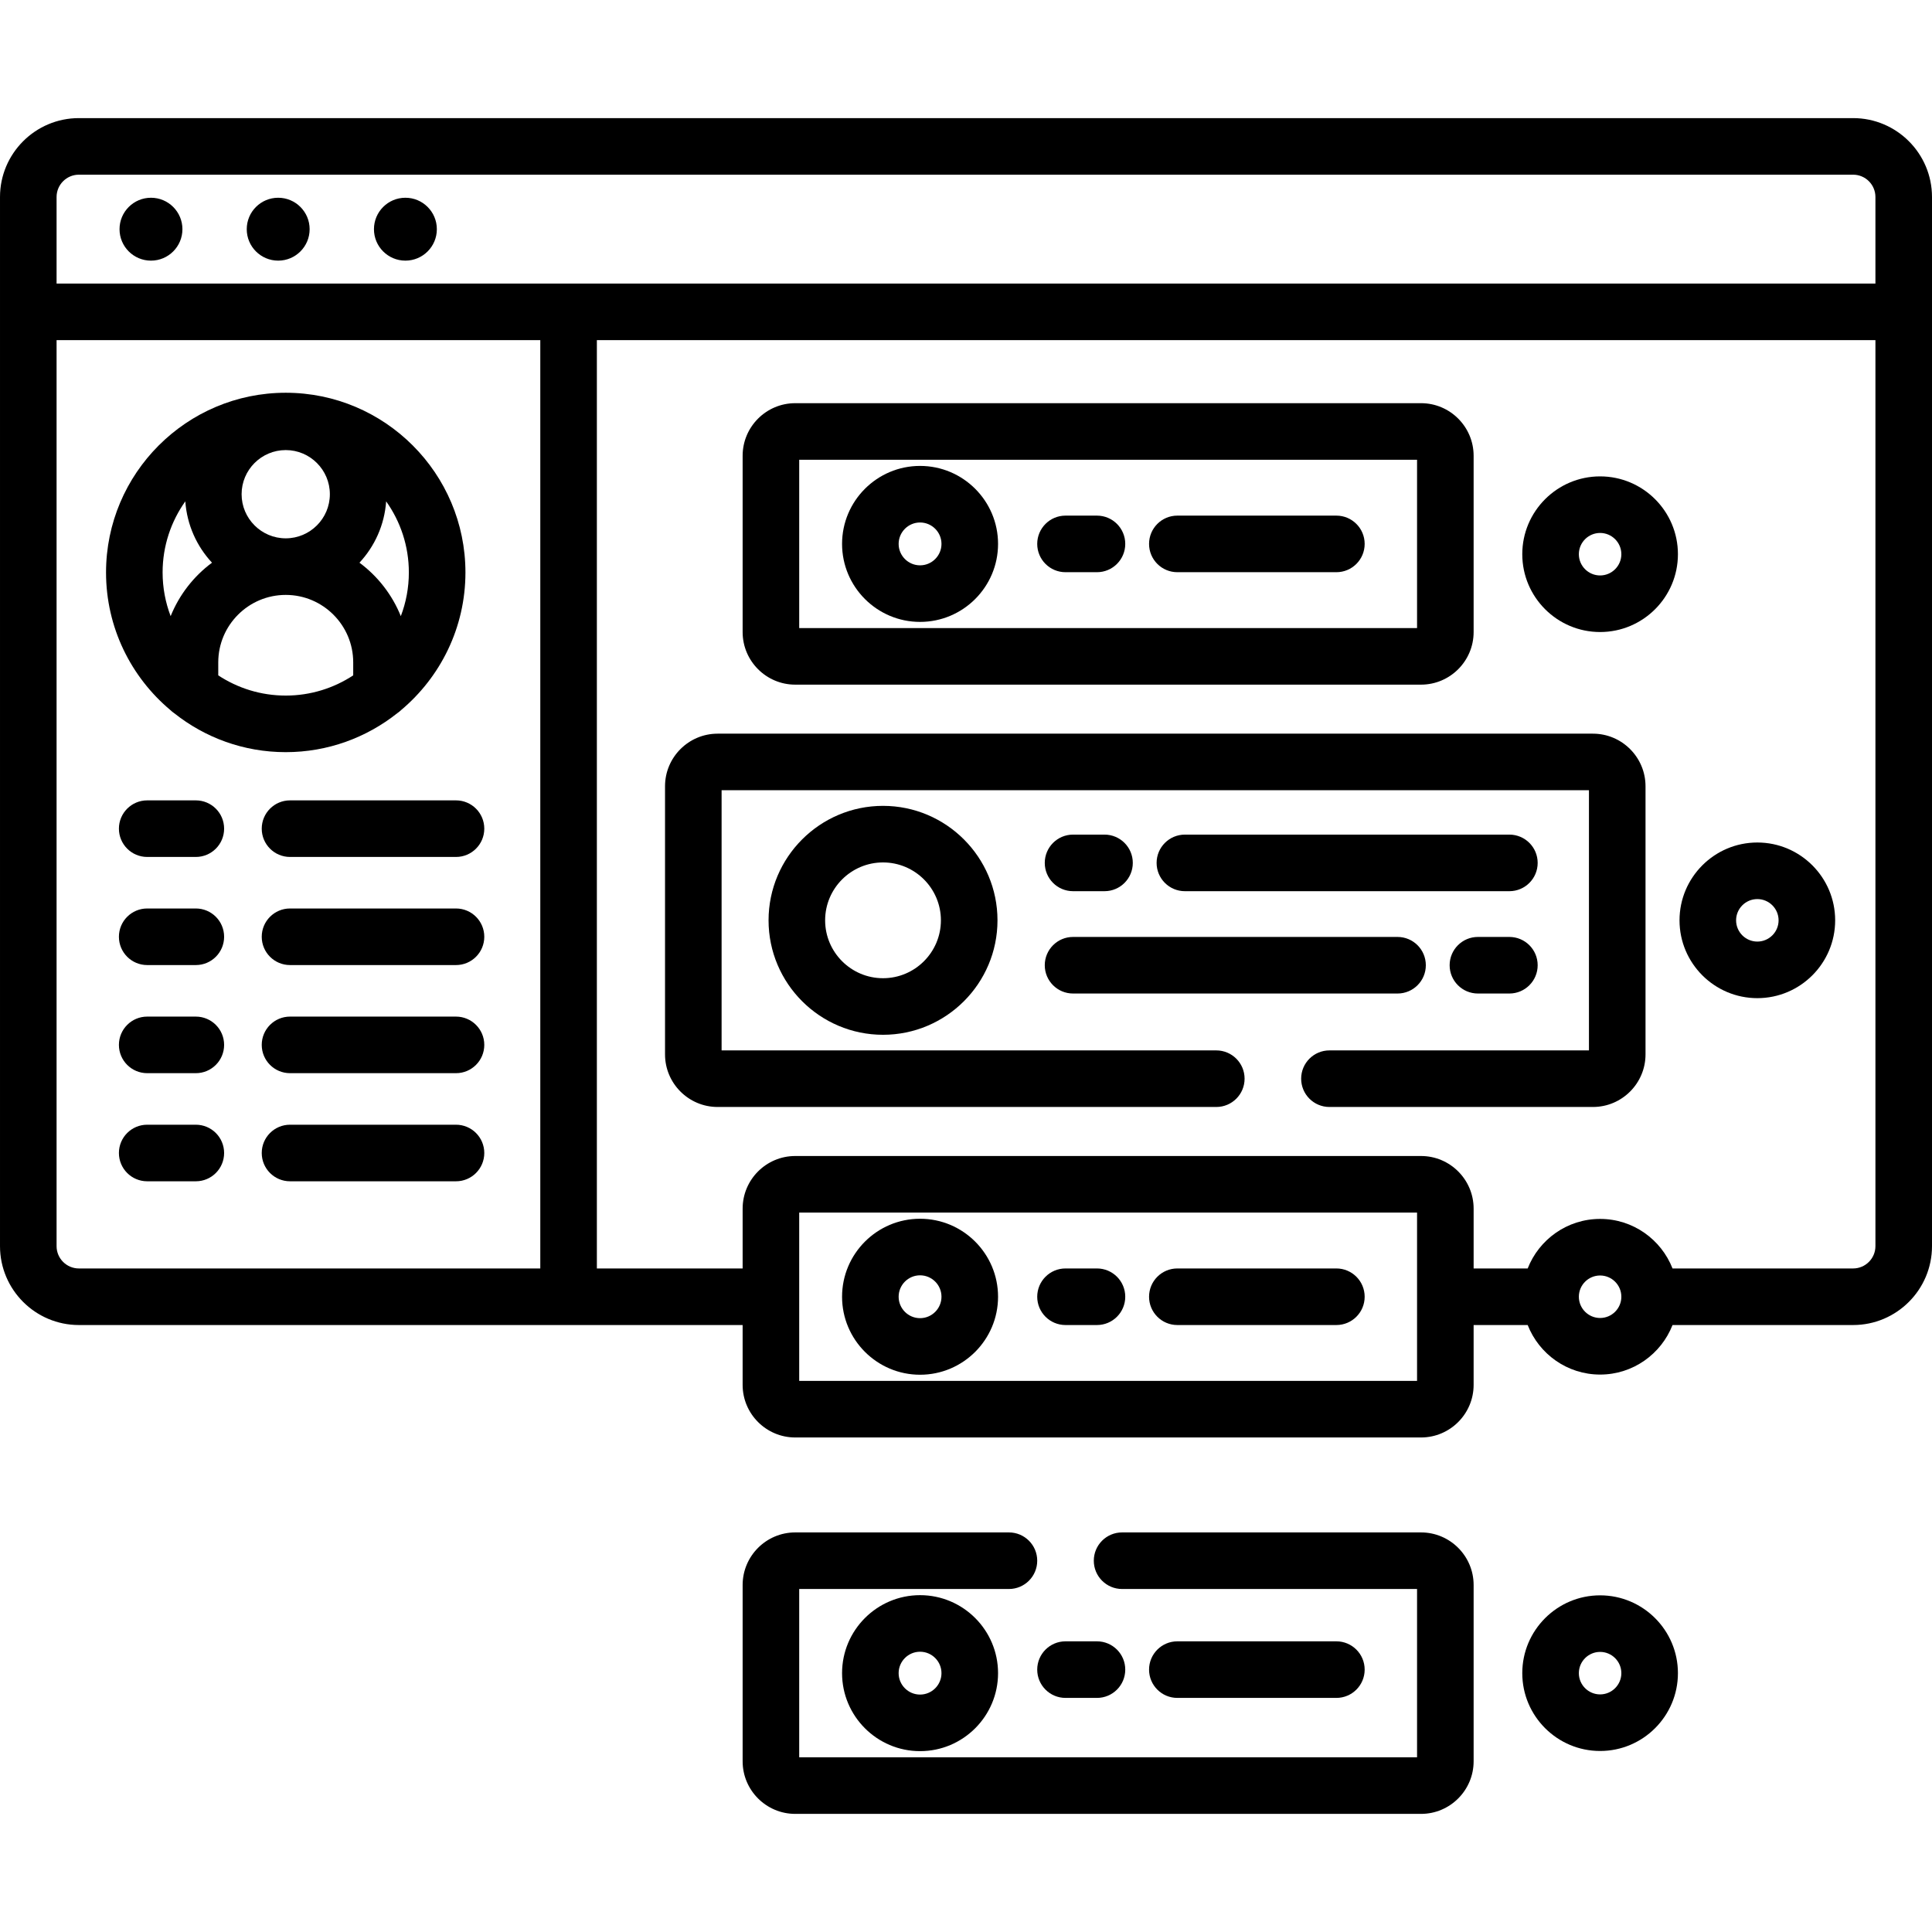 <svg id="Capa_1" enable-background="new 0 0 512.232 512.232" height="512" viewBox="0 0 512.232 512.232" width="512" xmlns="http://www.w3.org/2000/svg"><path d="m491.319 31.315h-470.406c-11.531 0-20.913 9.382-20.913 20.914v278.164c0 11.531 9.382 20.913 20.913 20.913h175.98v15.865c0 7.69 6.257 13.947 13.947 13.947h165.915c7.69 0 13.947-6.257 13.947-13.947v-15.865h14.332c3.009 7.675 10.472 13.133 19.202 13.133 8.729 0 16.192-5.458 19.201-13.133h47.882c11.531 0 20.913-9.382 20.913-20.913v-278.164c0-11.532-9.381-20.914-20.913-20.914zm-470.406 15h470.406c3.261 0 5.913 2.652 5.913 5.913v22.956h-482.232v-22.955c0-3.261 2.652-5.914 5.913-5.914zm-5.913 284.078v-240.208h128.247v246.121h-122.334c-3.261 0-5.913-2.653-5.913-5.913zm360.703 35.725h-163.81v-44.626h163.81zm48.533-16.68c-3.106 0-5.634-2.527-5.634-5.633s2.527-5.634 5.634-5.634c3.105 0 5.633 2.527 5.633 5.634 0 3.106-2.527 5.633-5.633 5.633zm67.083-13.132h-47.882c-3.009-7.676-10.472-13.134-19.201-13.134-8.73 0-16.193 5.458-19.202 13.134h-14.331v-15.866c0-7.69-6.257-13.947-13.947-13.947h-165.915c-7.69 0-13.947 6.257-13.947 13.947v15.866h-38.646v-246.121h338.985v240.208c-.001 3.26-2.653 5.913-5.914 5.913z"/><circle cx="40.029" cy="60.766" r="8.337"/><circle cx="73.756" cy="60.766" r="8.337"/><circle cx="107.484" cy="60.766" r="8.337"/><path d="m45.185 188.279c.315.302.654.58 1.018.824 8.129 6.449 18.395 10.315 29.553 10.315s21.424-3.866 29.553-10.314c.366-.245.706-.524 1.023-.827 10.425-8.747 17.069-21.861 17.069-36.503 0-26.271-21.373-47.644-47.645-47.644-26.271 0-47.644 21.373-47.644 47.644 0 14.643 6.645 27.759 17.073 36.505zm30.571-68.95c6.451 0 11.7 5.248 11.7 11.699s-5.249 11.699-11.7 11.699-11.699-5.248-11.699-11.699 5.248-11.699 11.699-11.699zm-17.89 59.73v-3.441c0-9.864 8.025-17.89 17.891-17.89 9.864 0 17.89 8.025 17.89 17.89v3.44c-5.142 3.383-11.289 5.359-17.891 5.359-6.602.001-12.748-1.975-17.89-5.358zm48.402-15.698c-2.289-5.678-6.113-10.577-10.963-14.174 4.03-4.334 6.635-10.005 7.076-16.265 3.785 5.329 6.019 11.832 6.019 18.852 0 4.079-.759 7.983-2.132 11.587zm-57.137-30.44c.441 6.261 3.047 11.931 7.076 16.266-4.85 3.597-8.674 8.496-10.963 14.174-1.373-3.604-2.132-7.508-2.132-11.588 0-7.019 2.235-13.523 6.019-18.852z"/><path d="m51.92 212.203h-12.892c-4.143 0-7.5 3.357-7.5 7.5s3.357 7.5 7.5 7.5h12.892c4.143 0 7.5-3.357 7.5-7.5s-3.357-7.5-7.5-7.5z"/><path d="m76.895 212.203c-4.143 0-7.5 3.357-7.5 7.5s3.357 7.5 7.5 7.5h44.004c4.143 0 7.5-3.357 7.5-7.5s-3.357-7.5-7.5-7.5z"/><path d="m51.92 240.867h-12.892c-4.143 0-7.5 3.357-7.5 7.5s3.357 7.5 7.5 7.5h12.892c4.143 0 7.5-3.357 7.5-7.5s-3.357-7.5-7.5-7.5z"/><path d="m120.898 240.867h-44.003c-4.143 0-7.5 3.357-7.5 7.5s3.357 7.5 7.5 7.5h44.004c4.143 0 7.5-3.357 7.5-7.5s-3.358-7.5-7.501-7.5z"/><path d="m51.92 269.531h-12.892c-4.143 0-7.5 3.357-7.5 7.5s3.357 7.5 7.5 7.5h12.892c4.143 0 7.5-3.357 7.5-7.5s-3.357-7.5-7.5-7.5z"/><path d="m120.898 269.531h-44.003c-4.143 0-7.5 3.357-7.5 7.5s3.357 7.5 7.5 7.5h44.004c4.143 0 7.5-3.357 7.5-7.5s-3.358-7.5-7.501-7.5z"/><path d="m51.92 298.195h-12.892c-4.143 0-7.5 3.357-7.5 7.5s3.357 7.5 7.5 7.5h12.892c4.143 0 7.5-3.357 7.5-7.5s-3.357-7.5-7.5-7.5z"/><path d="m120.898 298.195h-44.003c-4.143 0-7.5 3.357-7.5 7.5s3.357 7.5 7.5 7.5h44.004c4.143 0 7.5-3.357 7.5-7.5s-3.358-7.5-7.501-7.5z"/><path d="m210.841 181.52h165.915c7.69 0 13.947-6.257 13.947-13.947v-46.73c0-7.69-6.257-13.947-13.947-13.947h-165.915c-7.69 0-13.947 6.257-13.947 13.947v46.73c0 7.69 6.256 13.947 13.947 13.947zm1.053-59.625h163.81v44.625h-163.81z"/><path d="m422.331 194.518h-232.065c-7.69 0-13.947 6.257-13.947 13.947v71.082c0 7.69 6.257 13.947 13.947 13.947h132.211c4.143 0 7.5-3.357 7.5-7.5s-3.357-7.5-7.5-7.5h-131.159v-68.977h229.96v68.977h-68.802c-4.143 0-7.5 3.357-7.5 7.5s3.357 7.5 7.5 7.5h69.854c7.69 0 13.947-6.257 13.947-13.947v-71.082c.001-7.691-6.256-13.947-13.946-13.947z"/><path d="m376.756 406.291h-79.257c-4.143 0-7.5 3.357-7.5 7.5s3.357 7.5 7.5 7.5h78.204v44.626h-163.81v-44.626h55.605c4.143 0 7.5-3.357 7.5-7.5s-3.357-7.5-7.5-7.5h-56.658c-7.69 0-13.947 6.257-13.947 13.947v46.731c0 7.69 6.257 13.947 13.947 13.947h165.915c7.69 0 13.947-6.257 13.947-13.947v-46.731c.001-7.69-6.256-13.947-13.946-13.947z"/><path d="m424.236 126.303c-11.378 0-20.634 9.256-20.634 20.633 0 11.378 9.256 20.634 20.634 20.634 11.377 0 20.633-9.256 20.633-20.634 0-11.377-9.256-20.633-20.633-20.633zm0 26.266c-3.106 0-5.634-2.527-5.634-5.634 0-3.105 2.527-5.633 5.634-5.633 3.105 0 5.633 2.527 5.633 5.633 0 3.107-2.527 5.634-5.633 5.634z"/><path d="m424.236 422.972c-11.378 0-20.634 9.256-20.634 20.633s9.256 20.633 20.634 20.633c11.377 0 20.633-9.256 20.633-20.633s-9.256-20.633-20.633-20.633zm0 26.265c-3.106 0-5.634-2.527-5.634-5.633s2.527-5.633 5.634-5.633c3.105 0 5.633 2.527 5.633 5.633s-2.527 5.633-5.633 5.633z"/><path d="m465.925 223.373c-11.377 0-20.633 9.256-20.633 20.633 0 11.378 9.256 20.634 20.633 20.634s20.633-9.256 20.633-20.634c0-11.377-9.256-20.633-20.633-20.633zm0 26.267c-3.105 0-5.633-2.527-5.633-5.634 0-3.105 2.527-5.633 5.633-5.633s5.633 2.527 5.633 5.633-2.528 5.634-5.633 5.634z"/><path d="m243.936 123.528c-11.402 0-20.679 9.276-20.679 20.679s9.276 20.679 20.679 20.679 20.679-9.276 20.679-20.679-9.277-20.679-20.679-20.679zm0 26.358c-3.131 0-5.679-2.548-5.679-5.679s2.548-5.679 5.679-5.679 5.679 2.548 5.679 5.679-2.549 5.679-5.679 5.679z"/><path d="m243.936 323.126c-11.402 0-20.679 9.277-20.679 20.68s9.276 20.679 20.679 20.679 20.679-9.276 20.679-20.679-9.277-20.68-20.679-20.68zm0 26.358c-3.131 0-5.679-2.548-5.679-5.679 0-3.132 2.548-5.68 5.679-5.68s5.679 2.548 5.679 5.68c-.001 3.132-2.549 5.679-5.679 5.679z"/><path d="m223.257 443.604c0 11.402 9.276 20.679 20.679 20.679s20.679-9.276 20.679-20.679-9.276-20.679-20.679-20.679-20.679 9.277-20.679 20.679zm26.357 0c0 3.131-2.548 5.679-5.679 5.679s-5.679-2.548-5.679-5.679 2.548-5.679 5.679-5.679 5.679 2.549 5.679 5.679z"/><path d="m203.768 244.006c0 16.733 13.614 30.348 30.348 30.348s30.348-13.614 30.348-30.348-13.614-30.348-30.348-30.348-30.348 13.614-30.348 30.348zm45.695 0c0 8.463-6.885 15.348-15.348 15.348s-15.348-6.885-15.348-15.348 6.885-15.348 15.348-15.348 15.348 6.885 15.348 15.348z"/><path d="m290.839 136.707h-8.34c-4.143 0-7.5 3.357-7.5 7.5s3.357 7.5 7.5 7.5h8.34c4.143 0 7.5-3.357 7.5-7.5s-3.358-7.5-7.5-7.5z"/><path d="m354.313 136.707h-42.162c-4.143 0-7.5 3.357-7.5 7.5s3.357 7.5 7.5 7.5h42.162c4.143 0 7.5-3.357 7.5-7.5s-3.357-7.5-7.5-7.5z"/><path d="m290.839 336.306h-8.34c-4.143 0-7.5 3.357-7.5 7.5s3.357 7.5 7.5 7.5h8.34c4.143 0 7.5-3.357 7.5-7.5s-3.358-7.5-7.5-7.5z"/><path d="m354.313 336.306h-42.162c-4.143 0-7.5 3.357-7.5 7.5s3.357 7.5 7.5 7.5h42.162c4.143 0 7.5-3.357 7.5-7.5s-3.357-7.5-7.5-7.5z"/><path d="m284.499 236.281h8.34c4.143 0 7.5-3.357 7.5-7.5s-3.357-7.5-7.5-7.5h-8.34c-4.143 0-7.5 3.357-7.5 7.5s3.357 7.5 7.5 7.5z"/><path d="m400.183 221.281h-86.031c-4.143 0-7.5 3.357-7.5 7.5s3.357 7.5 7.5 7.5h86.031c4.143 0 7.5-3.357 7.5-7.5s-3.358-7.5-7.5-7.5z"/><path d="m400.183 248.412h-8.34c-4.143 0-7.5 3.357-7.5 7.5s3.357 7.5 7.5 7.5h8.34c4.143 0 7.5-3.357 7.5-7.5s-3.358-7.5-7.5-7.5z"/><path d="m284.499 263.412h86.031c4.143 0 7.5-3.357 7.5-7.5s-3.357-7.5-7.5-7.5h-86.031c-4.143 0-7.5 3.357-7.5 7.5s3.357 7.5 7.5 7.5z"/><path d="m282.499 450.167h8.34c4.143 0 7.5-3.357 7.5-7.5s-3.357-7.5-7.5-7.5h-8.34c-4.143 0-7.5 3.357-7.5 7.5s3.357 7.5 7.5 7.5z"/><path d="m354.313 450.167c4.143 0 7.5-3.357 7.5-7.5s-3.357-7.5-7.5-7.5h-42.162c-4.143 0-7.5 3.357-7.5 7.5s3.357 7.5 7.5 7.5z"/></svg>